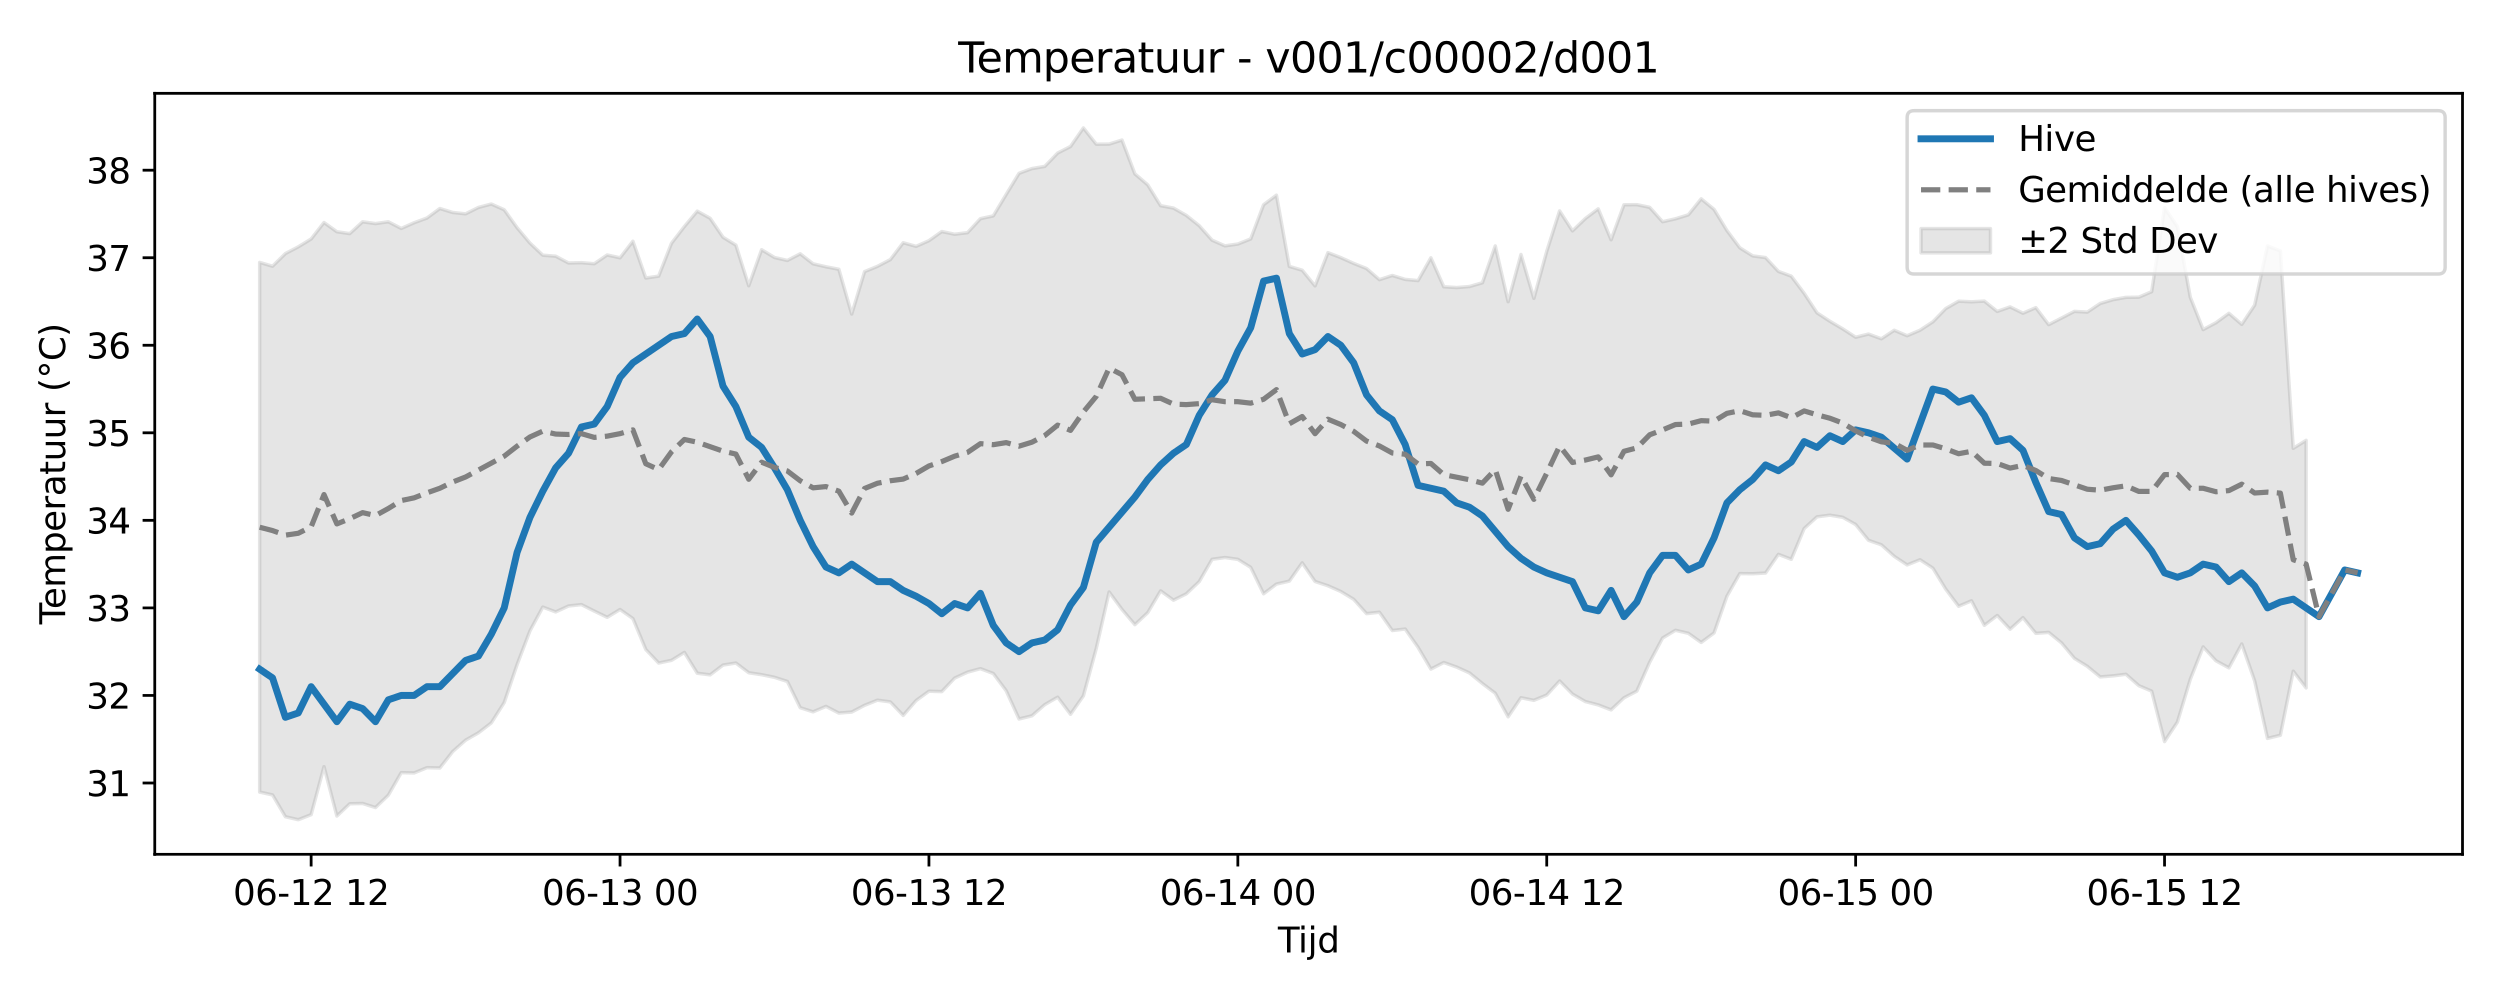 <?xml version="1.0" encoding="utf-8" standalone="no"?>
<!DOCTYPE svg PUBLIC "-//W3C//DTD SVG 1.1//EN"
  "http://www.w3.org/Graphics/SVG/1.1/DTD/svg11.dtd">
<svg xmlns:xlink="http://www.w3.org/1999/xlink" width="720pt" height="288pt" viewBox="0 0 720 288" xmlns="http://www.w3.org/2000/svg" version="1.1">
 <defs>
  <style type="text/css">*{stroke-linejoin: round; stroke-linecap: butt}</style>
 </defs>
 <g id="figure_1">
  <g id="patch_1">
   <path d="M 0 288 
L 720 288 
L 720 0 
L 0 0 
z
" style="fill: #ffffff"/>
  </g>
  <g id="axes_1">
   <g id="patch_2">
    <path d="M 44.57 246.04 
L 709.2 246.04 
L 709.2 26.88 
L 44.57 26.88 
z
" style="fill: #ffffff"/>
   </g>
   <g id="FillBetweenPolyCollection_1">
    <defs>
     <path id="me7569d3108" d="M 74.78 -212.431 
L 74.78 -59.882 
L 78.487 -59.064 
L 82.194 -52.779 
L 85.901 -51.922 
L 89.608 -53.375 
L 93.314 -67.205 
L 97.021 -52.975 
L 100.728 -56.513 
L 104.435 -56.594 
L 108.142 -55.423 
L 111.848 -58.99 
L 115.555 -65.476 
L 119.262 -65.388 
L 122.969 -66.911 
L 126.676 -66.816 
L 130.383 -71.556 
L 134.089 -74.831 
L 137.796 -76.948 
L 141.503 -79.81 
L 145.21 -85.655 
L 148.917 -96.582 
L 152.623 -106.295 
L 156.33 -113.156 
L 160.037 -111.761 
L 163.744 -113.476 
L 167.451 -113.87 
L 171.157 -112.01 
L 174.864 -110.209 
L 178.571 -112.465 
L 182.278 -109.848 
L 185.985 -100.951 
L 189.691 -97.046 
L 193.398 -97.822 
L 197.105 -100.105 
L 200.812 -94.104 
L 204.519 -93.639 
L 208.225 -96.459 
L 211.932 -97.049 
L 215.639 -94.247 
L 219.346 -93.684 
L 223.053 -92.928 
L 226.759 -91.739 
L 230.466 -84.181 
L 234.173 -82.984 
L 237.88 -84.557 
L 241.587 -82.628 
L 245.293 -82.927 
L 249 -84.872 
L 252.707 -86.349 
L 256.414 -85.852 
L 260.121 -81.952 
L 263.827 -86.233 
L 267.534 -88.925 
L 271.241 -88.812 
L 274.948 -92.711 
L 278.655 -94.417 
L 282.361 -95.431 
L 286.068 -94.026 
L 289.775 -89.066 
L 293.482 -80.93 
L 297.189 -81.843 
L 300.896 -85.061 
L 304.602 -87.216 
L 308.309 -82.284 
L 312.016 -87.586 
L 315.723 -101.238 
L 319.43 -117.505 
L 323.136 -112.474 
L 326.843 -108.094 
L 330.55 -111.548 
L 334.257 -117.829 
L 337.964 -115.149 
L 341.67 -116.982 
L 345.377 -120.508 
L 349.084 -126.922 
L 352.791 -127.431 
L 356.498 -126.906 
L 360.204 -124.599 
L 363.911 -116.988 
L 367.618 -119.784 
L 371.325 -120.634 
L 375.032 -125.9 
L 378.738 -120.529 
L 382.445 -119.298 
L 386.152 -117.651 
L 389.859 -115.397 
L 393.566 -111.274 
L 397.272 -111.679 
L 400.979 -106.406 
L 404.686 -106.834 
L 408.393 -101.579 
L 412.1 -95.297 
L 415.806 -97.198 
L 419.513 -95.879 
L 423.22 -94.183 
L 426.927 -91.146 
L 430.634 -88.345 
L 434.34 -81.558 
L 438.047 -87.055 
L 441.754 -86.301 
L 445.461 -87.835 
L 449.168 -91.876 
L 452.874 -88.102 
L 456.581 -85.948 
L 460.288 -84.981 
L 463.995 -83.55 
L 467.702 -87.03 
L 471.409 -88.95 
L 475.115 -97.289 
L 478.822 -104.238 
L 482.529 -106.474 
L 486.236 -105.615 
L 489.943 -102.969 
L 493.649 -105.719 
L 497.356 -116.285 
L 501.063 -122.804 
L 504.77 -122.755 
L 508.477 -122.967 
L 512.183 -128.344 
L 515.89 -126.915 
L 519.597 -135.773 
L 523.304 -139.161 
L 527.011 -139.628 
L 530.717 -139.014 
L 534.424 -136.94 
L 538.131 -132.386 
L 541.838 -131.087 
L 545.545 -127.763 
L 549.251 -125.302 
L 552.958 -126.802 
L 556.665 -124.377 
L 560.372 -118.322 
L 564.079 -113.392 
L 567.785 -114.969 
L 571.492 -107.906 
L 575.199 -110.738 
L 578.906 -106.778 
L 582.613 -110.13 
L 586.319 -105.594 
L 590.026 -105.868 
L 593.733 -102.83 
L 597.44 -98.396 
L 601.147 -96.092 
L 604.853 -93.051 
L 608.56 -93.346 
L 612.267 -93.81 
L 615.974 -90.533 
L 619.681 -88.95 
L 623.387 -74.423 
L 627.094 -80.033 
L 630.801 -92.361 
L 634.508 -101.685 
L 638.215 -97.683 
L 641.922 -95.655 
L 645.628 -102.539 
L 649.335 -91.929 
L 653.042 -75.343 
L 656.749 -76.248 
L 660.456 -94.703 
L 664.162 -89.877 
L 664.162 -161.187 
L 664.162 -161.187 
L 660.456 -158.882 
L 656.749 -215.715 
L 653.042 -217.18 
L 649.335 -200.104 
L 645.628 -194.579 
L 641.922 -197.765 
L 638.215 -195.064 
L 634.508 -193.079 
L 630.801 -202.403 
L 627.094 -222.714 
L 623.387 -228.185 
L 619.681 -203.993 
L 615.974 -202.41 
L 612.267 -202.355 
L 608.56 -201.699 
L 604.853 -200.593 
L 601.147 -198.112 
L 597.44 -198.329 
L 593.733 -196.416 
L 590.026 -194.499 
L 586.319 -199.395 
L 582.613 -197.8 
L 578.906 -199.611 
L 575.199 -198.313 
L 571.492 -201.285 
L 567.785 -201.085 
L 564.079 -201.261 
L 560.372 -199.132 
L 556.665 -195.318 
L 552.958 -192.894 
L 549.251 -191.312 
L 545.545 -192.885 
L 541.838 -190.43 
L 538.131 -191.791 
L 534.424 -190.879 
L 530.717 -193.287 
L 527.011 -195.474 
L 523.304 -197.903 
L 519.597 -203.531 
L 515.89 -208.468 
L 512.183 -209.841 
L 508.477 -213.816 
L 504.77 -214.308 
L 501.063 -216.641 
L 497.356 -221.619 
L 493.649 -227.702 
L 489.943 -230.733 
L 486.236 -226.126 
L 482.529 -224.987 
L 478.822 -224.142 
L 475.115 -228.289 
L 471.409 -229.065 
L 467.702 -229.024 
L 463.995 -218.946 
L 460.288 -227.852 
L 456.581 -225.064 
L 452.874 -221.508 
L 449.168 -227.259 
L 445.461 -215.613 
L 441.754 -202.077 
L 438.047 -214.713 
L 434.34 -201.104 
L 430.634 -217.176 
L 426.927 -206.559 
L 423.22 -205.483 
L 419.513 -205.188 
L 415.806 -205.41 
L 412.1 -213.753 
L 408.393 -207.191 
L 404.686 -207.539 
L 400.979 -208.668 
L 397.272 -207.456 
L 393.566 -210.663 
L 389.859 -212.143 
L 386.152 -213.81 
L 382.445 -215.244 
L 378.738 -205.666 
L 375.032 -210.183 
L 371.325 -211.275 
L 367.618 -231.79 
L 363.911 -229.039 
L 360.204 -219.188 
L 356.498 -217.721 
L 352.791 -217.196 
L 349.084 -218.826 
L 345.377 -222.999 
L 341.67 -225.964 
L 337.964 -228.077 
L 334.257 -228.759 
L 330.55 -234.76 
L 326.843 -237.934 
L 323.136 -247.672 
L 319.43 -246.507 
L 315.723 -246.471 
L 312.016 -251.158 
L 308.309 -245.815 
L 304.602 -243.925 
L 300.896 -240.077 
L 297.189 -239.453 
L 293.482 -238.085 
L 289.775 -231.99 
L 286.068 -225.83 
L 282.361 -225.025 
L 278.655 -220.997 
L 274.948 -220.542 
L 271.241 -221.319 
L 267.534 -218.685 
L 263.827 -217.055 
L 260.121 -218.094 
L 256.414 -213.234 
L 252.707 -211.296 
L 249 -209.772 
L 245.293 -197.55 
L 241.587 -210.455 
L 237.88 -211.168 
L 234.173 -212.02 
L 230.466 -214.905 
L 226.759 -212.99 
L 223.053 -213.842 
L 219.346 -216.087 
L 215.639 -205.699 
L 211.932 -217.405 
L 208.225 -219.675 
L 204.519 -225.137 
L 200.812 -227.193 
L 197.105 -222.752 
L 193.398 -217.952 
L 189.691 -208.475 
L 185.985 -207.931 
L 182.278 -218.532 
L 178.571 -213.753 
L 174.864 -214.569 
L 171.157 -212.048 
L 167.451 -212.349 
L 163.744 -212.263 
L 160.037 -214.217 
L 156.33 -214.503 
L 152.623 -218.002 
L 148.917 -222.433 
L 145.21 -227.598 
L 141.503 -229.241 
L 137.796 -228.261 
L 134.089 -226.417 
L 130.383 -226.81 
L 126.676 -227.948 
L 122.969 -225.212 
L 119.262 -223.854 
L 115.555 -222.205 
L 111.848 -224.129 
L 108.142 -223.614 
L 104.435 -224.124 
L 100.728 -220.723 
L 97.021 -221.259 
L 93.314 -223.918 
L 89.608 -219.179 
L 85.901 -216.91 
L 82.194 -214.973 
L 78.487 -211.329 
L 74.78 -212.431 
z
" style="stroke: #808080; stroke-opacity: 0.2"/>
    </defs>
    <g clip-path="url(#p2dc39fce1e)">
     <use xlink:href="#me7569d3108" x="0" y="288" style="fill: #808080; fill-opacity: 0.2; stroke: #808080; stroke-opacity: 0.2"/>
    </g>
   </g>
   <g id="matplotlib.axis_1">
    <g id="xtick_1">
     <g id="line2d_1">
      <defs>
       <path id="m5cd32e6ebc" d="M 0 0 
L 0 3.5 
" style="stroke: #000000; stroke-width: 0.8"/>
      </defs>
      <g>
       <use xlink:href="#m5cd32e6ebc" x="89.608" y="246.04" style="stroke: #000000; stroke-width: 0.8"/>
      </g>
     </g>
     <g id="text_1">
      <!-- 06-12 12 -->
      <g transform="translate(67.127 260.638) scale(0.1 -0.1)">
       <defs>
        <path id="DejaVuSans-30" d="M 2034 4250 
Q 1547 4250 1301 3770 
Q 1056 3291 1056 2328 
Q 1056 1369 1301 889 
Q 1547 409 2034 409 
Q 2525 409 2770 889 
Q 3016 1369 3016 2328 
Q 3016 3291 2770 3770 
Q 2525 4250 2034 4250 
z
M 2034 4750 
Q 2819 4750 3233 4129 
Q 3647 3509 3647 2328 
Q 3647 1150 3233 529 
Q 2819 -91 2034 -91 
Q 1250 -91 836 529 
Q 422 1150 422 2328 
Q 422 3509 836 4129 
Q 1250 4750 2034 4750 
z
" transform="scale(0.016)"/>
        <path id="DejaVuSans-36" d="M 2113 2584 
Q 1688 2584 1439 2293 
Q 1191 2003 1191 1497 
Q 1191 994 1439 701 
Q 1688 409 2113 409 
Q 2538 409 2786 701 
Q 3034 994 3034 1497 
Q 3034 2003 2786 2293 
Q 2538 2584 2113 2584 
z
M 3366 4563 
L 3366 3988 
Q 3128 4100 2886 4159 
Q 2644 4219 2406 4219 
Q 1781 4219 1451 3797 
Q 1122 3375 1075 2522 
Q 1259 2794 1537 2939 
Q 1816 3084 2150 3084 
Q 2853 3084 3261 2657 
Q 3669 2231 3669 1497 
Q 3669 778 3244 343 
Q 2819 -91 2113 -91 
Q 1303 -91 875 529 
Q 447 1150 447 2328 
Q 447 3434 972 4092 
Q 1497 4750 2381 4750 
Q 2619 4750 2861 4703 
Q 3103 4656 3366 4563 
z
" transform="scale(0.016)"/>
        <path id="DejaVuSans-2d" d="M 313 2009 
L 1997 2009 
L 1997 1497 
L 313 1497 
L 313 2009 
z
" transform="scale(0.016)"/>
        <path id="DejaVuSans-31" d="M 794 531 
L 1825 531 
L 1825 4091 
L 703 3866 
L 703 4441 
L 1819 4666 
L 2450 4666 
L 2450 531 
L 3481 531 
L 3481 0 
L 794 0 
L 794 531 
z
" transform="scale(0.016)"/>
        <path id="DejaVuSans-32" d="M 1228 531 
L 3431 531 
L 3431 0 
L 469 0 
L 469 531 
Q 828 903 1448 1529 
Q 2069 2156 2228 2338 
Q 2531 2678 2651 2914 
Q 2772 3150 2772 3378 
Q 2772 3750 2511 3984 
Q 2250 4219 1831 4219 
Q 1534 4219 1204 4116 
Q 875 4013 500 3803 
L 500 4441 
Q 881 4594 1212 4672 
Q 1544 4750 1819 4750 
Q 2544 4750 2975 4387 
Q 3406 4025 3406 3419 
Q 3406 3131 3298 2873 
Q 3191 2616 2906 2266 
Q 2828 2175 2409 1742 
Q 1991 1309 1228 531 
z
" transform="scale(0.016)"/>
        <path id="DejaVuSans-20" transform="scale(0.016)"/>
       </defs>
       <use xlink:href="#DejaVuSans-30"/>
       <use xlink:href="#DejaVuSans-36" transform="translate(63.623 0)"/>
       <use xlink:href="#DejaVuSans-2d" transform="translate(127.246 0)"/>
       <use xlink:href="#DejaVuSans-31" transform="translate(163.33 0)"/>
       <use xlink:href="#DejaVuSans-32" transform="translate(226.953 0)"/>
       <use xlink:href="#DejaVuSans-20" transform="translate(290.576 0)"/>
       <use xlink:href="#DejaVuSans-31" transform="translate(322.363 0)"/>
       <use xlink:href="#DejaVuSans-32" transform="translate(385.986 0)"/>
      </g>
     </g>
    </g>
    <g id="xtick_2">
     <g id="line2d_2">
      <g>
       <use xlink:href="#m5cd32e6ebc" x="178.571" y="246.04" style="stroke: #000000; stroke-width: 0.8"/>
      </g>
     </g>
     <g id="text_2">
      <!-- 06-13 00 -->
      <g transform="translate(156.091 260.638) scale(0.1 -0.1)">
       <defs>
        <path id="DejaVuSans-33" d="M 2597 2516 
Q 3050 2419 3304 2112 
Q 3559 1806 3559 1356 
Q 3559 666 3084 287 
Q 2609 -91 1734 -91 
Q 1441 -91 1130 -33 
Q 819 25 488 141 
L 488 750 
Q 750 597 1062 519 
Q 1375 441 1716 441 
Q 2309 441 2620 675 
Q 2931 909 2931 1356 
Q 2931 1769 2642 2001 
Q 2353 2234 1838 2234 
L 1294 2234 
L 1294 2753 
L 1863 2753 
Q 2328 2753 2575 2939 
Q 2822 3125 2822 3475 
Q 2822 3834 2567 4026 
Q 2313 4219 1838 4219 
Q 1578 4219 1281 4162 
Q 984 4106 628 3988 
L 628 4550 
Q 988 4650 1302 4700 
Q 1616 4750 1894 4750 
Q 2613 4750 3031 4423 
Q 3450 4097 3450 3541 
Q 3450 3153 3228 2886 
Q 3006 2619 2597 2516 
z
" transform="scale(0.016)"/>
       </defs>
       <use xlink:href="#DejaVuSans-30"/>
       <use xlink:href="#DejaVuSans-36" transform="translate(63.623 0)"/>
       <use xlink:href="#DejaVuSans-2d" transform="translate(127.246 0)"/>
       <use xlink:href="#DejaVuSans-31" transform="translate(163.33 0)"/>
       <use xlink:href="#DejaVuSans-33" transform="translate(226.953 0)"/>
       <use xlink:href="#DejaVuSans-20" transform="translate(290.576 0)"/>
       <use xlink:href="#DejaVuSans-30" transform="translate(322.363 0)"/>
       <use xlink:href="#DejaVuSans-30" transform="translate(385.986 0)"/>
      </g>
     </g>
    </g>
    <g id="xtick_3">
     <g id="line2d_3">
      <g>
       <use xlink:href="#m5cd32e6ebc" x="267.534" y="246.04" style="stroke: #000000; stroke-width: 0.8"/>
      </g>
     </g>
     <g id="text_3">
      <!-- 06-13 12 -->
      <g transform="translate(245.054 260.638) scale(0.1 -0.1)">
       <use xlink:href="#DejaVuSans-30"/>
       <use xlink:href="#DejaVuSans-36" transform="translate(63.623 0)"/>
       <use xlink:href="#DejaVuSans-2d" transform="translate(127.246 0)"/>
       <use xlink:href="#DejaVuSans-31" transform="translate(163.33 0)"/>
       <use xlink:href="#DejaVuSans-33" transform="translate(226.953 0)"/>
       <use xlink:href="#DejaVuSans-20" transform="translate(290.576 0)"/>
       <use xlink:href="#DejaVuSans-31" transform="translate(322.363 0)"/>
       <use xlink:href="#DejaVuSans-32" transform="translate(385.986 0)"/>
      </g>
     </g>
    </g>
    <g id="xtick_4">
     <g id="line2d_4">
      <g>
       <use xlink:href="#m5cd32e6ebc" x="356.498" y="246.04" style="stroke: #000000; stroke-width: 0.8"/>
      </g>
     </g>
     <g id="text_4">
      <!-- 06-14 00 -->
      <g transform="translate(334.017 260.638) scale(0.1 -0.1)">
       <defs>
        <path id="DejaVuSans-34" d="M 2419 4116 
L 825 1625 
L 2419 1625 
L 2419 4116 
z
M 2253 4666 
L 3047 4666 
L 3047 1625 
L 3713 1625 
L 3713 1100 
L 3047 1100 
L 3047 0 
L 2419 0 
L 2419 1100 
L 313 1100 
L 313 1709 
L 2253 4666 
z
" transform="scale(0.016)"/>
       </defs>
       <use xlink:href="#DejaVuSans-30"/>
       <use xlink:href="#DejaVuSans-36" transform="translate(63.623 0)"/>
       <use xlink:href="#DejaVuSans-2d" transform="translate(127.246 0)"/>
       <use xlink:href="#DejaVuSans-31" transform="translate(163.33 0)"/>
       <use xlink:href="#DejaVuSans-34" transform="translate(226.953 0)"/>
       <use xlink:href="#DejaVuSans-20" transform="translate(290.576 0)"/>
       <use xlink:href="#DejaVuSans-30" transform="translate(322.363 0)"/>
       <use xlink:href="#DejaVuSans-30" transform="translate(385.986 0)"/>
      </g>
     </g>
    </g>
    <g id="xtick_5">
     <g id="line2d_5">
      <g>
       <use xlink:href="#m5cd32e6ebc" x="445.461" y="246.04" style="stroke: #000000; stroke-width: 0.8"/>
      </g>
     </g>
     <g id="text_5">
      <!-- 06-14 12 -->
      <g transform="translate(422.98 260.638) scale(0.1 -0.1)">
       <use xlink:href="#DejaVuSans-30"/>
       <use xlink:href="#DejaVuSans-36" transform="translate(63.623 0)"/>
       <use xlink:href="#DejaVuSans-2d" transform="translate(127.246 0)"/>
       <use xlink:href="#DejaVuSans-31" transform="translate(163.33 0)"/>
       <use xlink:href="#DejaVuSans-34" transform="translate(226.953 0)"/>
       <use xlink:href="#DejaVuSans-20" transform="translate(290.576 0)"/>
       <use xlink:href="#DejaVuSans-31" transform="translate(322.363 0)"/>
       <use xlink:href="#DejaVuSans-32" transform="translate(385.986 0)"/>
      </g>
     </g>
    </g>
    <g id="xtick_6">
     <g id="line2d_6">
      <g>
       <use xlink:href="#m5cd32e6ebc" x="534.424" y="246.04" style="stroke: #000000; stroke-width: 0.8"/>
      </g>
     </g>
     <g id="text_6">
      <!-- 06-15 00 -->
      <g transform="translate(511.944 260.638) scale(0.1 -0.1)">
       <defs>
        <path id="DejaVuSans-35" d="M 691 4666 
L 3169 4666 
L 3169 4134 
L 1269 4134 
L 1269 2991 
Q 1406 3038 1543 3061 
Q 1681 3084 1819 3084 
Q 2600 3084 3056 2656 
Q 3513 2228 3513 1497 
Q 3513 744 3044 326 
Q 2575 -91 1722 -91 
Q 1428 -91 1123 -41 
Q 819 9 494 109 
L 494 744 
Q 775 591 1075 516 
Q 1375 441 1709 441 
Q 2250 441 2565 725 
Q 2881 1009 2881 1497 
Q 2881 1984 2565 2268 
Q 2250 2553 1709 2553 
Q 1456 2553 1204 2497 
Q 953 2441 691 2322 
L 691 4666 
z
" transform="scale(0.016)"/>
       </defs>
       <use xlink:href="#DejaVuSans-30"/>
       <use xlink:href="#DejaVuSans-36" transform="translate(63.623 0)"/>
       <use xlink:href="#DejaVuSans-2d" transform="translate(127.246 0)"/>
       <use xlink:href="#DejaVuSans-31" transform="translate(163.33 0)"/>
       <use xlink:href="#DejaVuSans-35" transform="translate(226.953 0)"/>
       <use xlink:href="#DejaVuSans-20" transform="translate(290.576 0)"/>
       <use xlink:href="#DejaVuSans-30" transform="translate(322.363 0)"/>
       <use xlink:href="#DejaVuSans-30" transform="translate(385.986 0)"/>
      </g>
     </g>
    </g>
    <g id="xtick_7">
     <g id="line2d_7">
      <g>
       <use xlink:href="#m5cd32e6ebc" x="623.387" y="246.04" style="stroke: #000000; stroke-width: 0.8"/>
      </g>
     </g>
     <g id="text_7">
      <!-- 06-15 12 -->
      <g transform="translate(600.907 260.638) scale(0.1 -0.1)">
       <use xlink:href="#DejaVuSans-30"/>
       <use xlink:href="#DejaVuSans-36" transform="translate(63.623 0)"/>
       <use xlink:href="#DejaVuSans-2d" transform="translate(127.246 0)"/>
       <use xlink:href="#DejaVuSans-31" transform="translate(163.33 0)"/>
       <use xlink:href="#DejaVuSans-35" transform="translate(226.953 0)"/>
       <use xlink:href="#DejaVuSans-20" transform="translate(290.576 0)"/>
       <use xlink:href="#DejaVuSans-31" transform="translate(322.363 0)"/>
       <use xlink:href="#DejaVuSans-32" transform="translate(385.986 0)"/>
      </g>
     </g>
    </g>
    <g id="text_8">
     <!-- Tijd -->
     <g transform="translate(368.035 274.317) scale(0.1 -0.1)">
      <defs>
       <path id="DejaVuSans-54" d="M -19 4666 
L 3928 4666 
L 3928 4134 
L 2272 4134 
L 2272 0 
L 1638 0 
L 1638 4134 
L -19 4134 
L -19 4666 
z
" transform="scale(0.016)"/>
       <path id="DejaVuSans-69" d="M 603 3500 
L 1178 3500 
L 1178 0 
L 603 0 
L 603 3500 
z
M 603 4863 
L 1178 4863 
L 1178 4134 
L 603 4134 
L 603 4863 
z
" transform="scale(0.016)"/>
       <path id="DejaVuSans-6a" d="M 603 3500 
L 1178 3500 
L 1178 -63 
Q 1178 -731 923 -1031 
Q 669 -1331 103 -1331 
L -116 -1331 
L -116 -844 
L 38 -844 
Q 366 -844 484 -692 
Q 603 -541 603 -63 
L 603 3500 
z
M 603 4863 
L 1178 4863 
L 1178 4134 
L 603 4134 
L 603 4863 
z
" transform="scale(0.016)"/>
       <path id="DejaVuSans-64" d="M 2906 2969 
L 2906 4863 
L 3481 4863 
L 3481 0 
L 2906 0 
L 2906 525 
Q 2725 213 2448 61 
Q 2172 -91 1784 -91 
Q 1150 -91 751 415 
Q 353 922 353 1747 
Q 353 2572 751 3078 
Q 1150 3584 1784 3584 
Q 2172 3584 2448 3432 
Q 2725 3281 2906 2969 
z
M 947 1747 
Q 947 1113 1208 752 
Q 1469 391 1925 391 
Q 2381 391 2643 752 
Q 2906 1113 2906 1747 
Q 2906 2381 2643 2742 
Q 2381 3103 1925 3103 
Q 1469 3103 1208 2742 
Q 947 2381 947 1747 
z
" transform="scale(0.016)"/>
      </defs>
      <use xlink:href="#DejaVuSans-54"/>
      <use xlink:href="#DejaVuSans-69" transform="translate(57.959 0)"/>
      <use xlink:href="#DejaVuSans-6a" transform="translate(85.742 0)"/>
      <use xlink:href="#DejaVuSans-64" transform="translate(113.525 0)"/>
     </g>
    </g>
   </g>
   <g id="matplotlib.axis_2">
    <g id="ytick_1">
     <g id="line2d_8">
      <defs>
       <path id="m6aae2b9a12" d="M 0 0 
L -3.5 0 
" style="stroke: #000000; stroke-width: 0.8"/>
      </defs>
      <g>
       <use xlink:href="#m6aae2b9a12" x="44.57" y="225.497" style="stroke: #000000; stroke-width: 0.8"/>
      </g>
     </g>
     <g id="text_9">
      <!-- 31 -->
      <g transform="translate(24.845 229.296) scale(0.1 -0.1)">
       <use xlink:href="#DejaVuSans-33"/>
       <use xlink:href="#DejaVuSans-31" transform="translate(63.623 0)"/>
      </g>
     </g>
    </g>
    <g id="ytick_2">
     <g id="line2d_9">
      <g>
       <use xlink:href="#m6aae2b9a12" x="44.57" y="200.285" style="stroke: #000000; stroke-width: 0.8"/>
      </g>
     </g>
     <g id="text_10">
      <!-- 32 -->
      <g transform="translate(24.845 204.085) scale(0.1 -0.1)">
       <use xlink:href="#DejaVuSans-33"/>
       <use xlink:href="#DejaVuSans-32" transform="translate(63.623 0)"/>
      </g>
     </g>
    </g>
    <g id="ytick_3">
     <g id="line2d_10">
      <g>
       <use xlink:href="#m6aae2b9a12" x="44.57" y="175.074" style="stroke: #000000; stroke-width: 0.8"/>
      </g>
     </g>
     <g id="text_11">
      <!-- 33 -->
      <g transform="translate(24.845 178.873) scale(0.1 -0.1)">
       <use xlink:href="#DejaVuSans-33"/>
       <use xlink:href="#DejaVuSans-33" transform="translate(63.623 0)"/>
      </g>
     </g>
    </g>
    <g id="ytick_4">
     <g id="line2d_11">
      <g>
       <use xlink:href="#m6aae2b9a12" x="44.57" y="149.862" style="stroke: #000000; stroke-width: 0.8"/>
      </g>
     </g>
     <g id="text_12">
      <!-- 34 -->
      <g transform="translate(24.845 153.661) scale(0.1 -0.1)">
       <use xlink:href="#DejaVuSans-33"/>
       <use xlink:href="#DejaVuSans-34" transform="translate(63.623 0)"/>
      </g>
     </g>
    </g>
    <g id="ytick_5">
     <g id="line2d_12">
      <g>
       <use xlink:href="#m6aae2b9a12" x="44.57" y="124.651" style="stroke: #000000; stroke-width: 0.8"/>
      </g>
     </g>
     <g id="text_13">
      <!-- 35 -->
      <g transform="translate(24.845 128.45) scale(0.1 -0.1)">
       <use xlink:href="#DejaVuSans-33"/>
       <use xlink:href="#DejaVuSans-35" transform="translate(63.623 0)"/>
      </g>
     </g>
    </g>
    <g id="ytick_6">
     <g id="line2d_13">
      <g>
       <use xlink:href="#m6aae2b9a12" x="44.57" y="99.439" style="stroke: #000000; stroke-width: 0.8"/>
      </g>
     </g>
     <g id="text_14">
      <!-- 36 -->
      <g transform="translate(24.845 103.238) scale(0.1 -0.1)">
       <use xlink:href="#DejaVuSans-33"/>
       <use xlink:href="#DejaVuSans-36" transform="translate(63.623 0)"/>
      </g>
     </g>
    </g>
    <g id="ytick_7">
     <g id="line2d_14">
      <g>
       <use xlink:href="#m6aae2b9a12" x="44.57" y="74.227" style="stroke: #000000; stroke-width: 0.8"/>
      </g>
     </g>
     <g id="text_15">
      <!-- 37 -->
      <g transform="translate(24.845 78.027) scale(0.1 -0.1)">
       <defs>
        <path id="DejaVuSans-37" d="M 525 4666 
L 3525 4666 
L 3525 4397 
L 1831 0 
L 1172 0 
L 2766 4134 
L 525 4134 
L 525 4666 
z
" transform="scale(0.016)"/>
       </defs>
       <use xlink:href="#DejaVuSans-33"/>
       <use xlink:href="#DejaVuSans-37" transform="translate(63.623 0)"/>
      </g>
     </g>
    </g>
    <g id="ytick_8">
     <g id="line2d_15">
      <g>
       <use xlink:href="#m6aae2b9a12" x="44.57" y="49.016" style="stroke: #000000; stroke-width: 0.8"/>
      </g>
     </g>
     <g id="text_16">
      <!-- 38 -->
      <g transform="translate(24.845 52.815) scale(0.1 -0.1)">
       <defs>
        <path id="DejaVuSans-38" d="M 2034 2216 
Q 1584 2216 1326 1975 
Q 1069 1734 1069 1313 
Q 1069 891 1326 650 
Q 1584 409 2034 409 
Q 2484 409 2743 651 
Q 3003 894 3003 1313 
Q 3003 1734 2745 1975 
Q 2488 2216 2034 2216 
z
M 1403 2484 
Q 997 2584 770 2862 
Q 544 3141 544 3541 
Q 544 4100 942 4425 
Q 1341 4750 2034 4750 
Q 2731 4750 3128 4425 
Q 3525 4100 3525 3541 
Q 3525 3141 3298 2862 
Q 3072 2584 2669 2484 
Q 3125 2378 3379 2068 
Q 3634 1759 3634 1313 
Q 3634 634 3220 271 
Q 2806 -91 2034 -91 
Q 1263 -91 848 271 
Q 434 634 434 1313 
Q 434 1759 690 2068 
Q 947 2378 1403 2484 
z
M 1172 3481 
Q 1172 3119 1398 2916 
Q 1625 2713 2034 2713 
Q 2441 2713 2670 2916 
Q 2900 3119 2900 3481 
Q 2900 3844 2670 4047 
Q 2441 4250 2034 4250 
Q 1625 4250 1398 4047 
Q 1172 3844 1172 3481 
z
" transform="scale(0.016)"/>
       </defs>
       <use xlink:href="#DejaVuSans-33"/>
       <use xlink:href="#DejaVuSans-38" transform="translate(63.623 0)"/>
      </g>
     </g>
    </g>
    <g id="text_17">
     <!-- Temperatuur (°C) -->
     <g transform="translate(18.765 179.816) rotate(-90) scale(0.1 -0.1)">
      <defs>
       <path id="DejaVuSans-65" d="M 3597 1894 
L 3597 1613 
L 953 1613 
Q 991 1019 1311 708 
Q 1631 397 2203 397 
Q 2534 397 2845 478 
Q 3156 559 3463 722 
L 3463 178 
Q 3153 47 2828 -22 
Q 2503 -91 2169 -91 
Q 1331 -91 842 396 
Q 353 884 353 1716 
Q 353 2575 817 3079 
Q 1281 3584 2069 3584 
Q 2775 3584 3186 3129 
Q 3597 2675 3597 1894 
z
M 3022 2063 
Q 3016 2534 2758 2815 
Q 2500 3097 2075 3097 
Q 1594 3097 1305 2825 
Q 1016 2553 972 2059 
L 3022 2063 
z
" transform="scale(0.016)"/>
       <path id="DejaVuSans-6d" d="M 3328 2828 
Q 3544 3216 3844 3400 
Q 4144 3584 4550 3584 
Q 5097 3584 5394 3201 
Q 5691 2819 5691 2113 
L 5691 0 
L 5113 0 
L 5113 2094 
Q 5113 2597 4934 2840 
Q 4756 3084 4391 3084 
Q 3944 3084 3684 2787 
Q 3425 2491 3425 1978 
L 3425 0 
L 2847 0 
L 2847 2094 
Q 2847 2600 2669 2842 
Q 2491 3084 2119 3084 
Q 1678 3084 1418 2786 
Q 1159 2488 1159 1978 
L 1159 0 
L 581 0 
L 581 3500 
L 1159 3500 
L 1159 2956 
Q 1356 3278 1631 3431 
Q 1906 3584 2284 3584 
Q 2666 3584 2933 3390 
Q 3200 3197 3328 2828 
z
" transform="scale(0.016)"/>
       <path id="DejaVuSans-70" d="M 1159 525 
L 1159 -1331 
L 581 -1331 
L 581 3500 
L 1159 3500 
L 1159 2969 
Q 1341 3281 1617 3432 
Q 1894 3584 2278 3584 
Q 2916 3584 3314 3078 
Q 3713 2572 3713 1747 
Q 3713 922 3314 415 
Q 2916 -91 2278 -91 
Q 1894 -91 1617 61 
Q 1341 213 1159 525 
z
M 3116 1747 
Q 3116 2381 2855 2742 
Q 2594 3103 2138 3103 
Q 1681 3103 1420 2742 
Q 1159 2381 1159 1747 
Q 1159 1113 1420 752 
Q 1681 391 2138 391 
Q 2594 391 2855 752 
Q 3116 1113 3116 1747 
z
" transform="scale(0.016)"/>
       <path id="DejaVuSans-72" d="M 2631 2963 
Q 2534 3019 2420 3045 
Q 2306 3072 2169 3072 
Q 1681 3072 1420 2755 
Q 1159 2438 1159 1844 
L 1159 0 
L 581 0 
L 581 3500 
L 1159 3500 
L 1159 2956 
Q 1341 3275 1631 3429 
Q 1922 3584 2338 3584 
Q 2397 3584 2469 3576 
Q 2541 3569 2628 3553 
L 2631 2963 
z
" transform="scale(0.016)"/>
       <path id="DejaVuSans-61" d="M 2194 1759 
Q 1497 1759 1228 1600 
Q 959 1441 959 1056 
Q 959 750 1161 570 
Q 1363 391 1709 391 
Q 2188 391 2477 730 
Q 2766 1069 2766 1631 
L 2766 1759 
L 2194 1759 
z
M 3341 1997 
L 3341 0 
L 2766 0 
L 2766 531 
Q 2569 213 2275 61 
Q 1981 -91 1556 -91 
Q 1019 -91 701 211 
Q 384 513 384 1019 
Q 384 1609 779 1909 
Q 1175 2209 1959 2209 
L 2766 2209 
L 2766 2266 
Q 2766 2663 2505 2880 
Q 2244 3097 1772 3097 
Q 1472 3097 1187 3025 
Q 903 2953 641 2809 
L 641 3341 
Q 956 3463 1253 3523 
Q 1550 3584 1831 3584 
Q 2591 3584 2966 3190 
Q 3341 2797 3341 1997 
z
" transform="scale(0.016)"/>
       <path id="DejaVuSans-74" d="M 1172 4494 
L 1172 3500 
L 2356 3500 
L 2356 3053 
L 1172 3053 
L 1172 1153 
Q 1172 725 1289 603 
Q 1406 481 1766 481 
L 2356 481 
L 2356 0 
L 1766 0 
Q 1100 0 847 248 
Q 594 497 594 1153 
L 594 3053 
L 172 3053 
L 172 3500 
L 594 3500 
L 594 4494 
L 1172 4494 
z
" transform="scale(0.016)"/>
       <path id="DejaVuSans-75" d="M 544 1381 
L 544 3500 
L 1119 3500 
L 1119 1403 
Q 1119 906 1312 657 
Q 1506 409 1894 409 
Q 2359 409 2629 706 
Q 2900 1003 2900 1516 
L 2900 3500 
L 3475 3500 
L 3475 0 
L 2900 0 
L 2900 538 
Q 2691 219 2414 64 
Q 2138 -91 1772 -91 
Q 1169 -91 856 284 
Q 544 659 544 1381 
z
M 1991 3584 
L 1991 3584 
z
" transform="scale(0.016)"/>
       <path id="DejaVuSans-28" d="M 1984 4856 
Q 1566 4138 1362 3434 
Q 1159 2731 1159 2009 
Q 1159 1288 1364 580 
Q 1569 -128 1984 -844 
L 1484 -844 
Q 1016 -109 783 600 
Q 550 1309 550 2009 
Q 550 2706 781 3412 
Q 1013 4119 1484 4856 
L 1984 4856 
z
" transform="scale(0.016)"/>
       <path id="DejaVuSans-b0" d="M 1600 4347 
Q 1350 4347 1178 4173 
Q 1006 4000 1006 3750 
Q 1006 3503 1178 3333 
Q 1350 3163 1600 3163 
Q 1850 3163 2022 3333 
Q 2194 3503 2194 3750 
Q 2194 3997 2020 4172 
Q 1847 4347 1600 4347 
z
M 1600 4750 
Q 1800 4750 1984 4673 
Q 2169 4597 2303 4453 
Q 2447 4313 2519 4134 
Q 2591 3956 2591 3750 
Q 2591 3338 2302 3052 
Q 2013 2766 1594 2766 
Q 1172 2766 890 3047 
Q 609 3328 609 3750 
Q 609 4169 896 4459 
Q 1184 4750 1600 4750 
z
" transform="scale(0.016)"/>
       <path id="DejaVuSans-43" d="M 4122 4306 
L 4122 3641 
Q 3803 3938 3442 4084 
Q 3081 4231 2675 4231 
Q 1875 4231 1450 3742 
Q 1025 3253 1025 2328 
Q 1025 1406 1450 917 
Q 1875 428 2675 428 
Q 3081 428 3442 575 
Q 3803 722 4122 1019 
L 4122 359 
Q 3791 134 3420 21 
Q 3050 -91 2638 -91 
Q 1578 -91 968 557 
Q 359 1206 359 2328 
Q 359 3453 968 4101 
Q 1578 4750 2638 4750 
Q 3056 4750 3426 4639 
Q 3797 4528 4122 4306 
z
" transform="scale(0.016)"/>
       <path id="DejaVuSans-29" d="M 513 4856 
L 1013 4856 
Q 1481 4119 1714 3412 
Q 1947 2706 1947 2009 
Q 1947 1309 1714 600 
Q 1481 -109 1013 -844 
L 513 -844 
Q 928 -128 1133 580 
Q 1338 1288 1338 2009 
Q 1338 2731 1133 3434 
Q 928 4138 513 4856 
z
" transform="scale(0.016)"/>
      </defs>
      <use xlink:href="#DejaVuSans-54"/>
      <use xlink:href="#DejaVuSans-65" transform="translate(44.084 0)"/>
      <use xlink:href="#DejaVuSans-6d" transform="translate(105.607 0)"/>
      <use xlink:href="#DejaVuSans-70" transform="translate(203.02 0)"/>
      <use xlink:href="#DejaVuSans-65" transform="translate(266.496 0)"/>
      <use xlink:href="#DejaVuSans-72" transform="translate(328.02 0)"/>
      <use xlink:href="#DejaVuSans-61" transform="translate(369.133 0)"/>
      <use xlink:href="#DejaVuSans-74" transform="translate(430.412 0)"/>
      <use xlink:href="#DejaVuSans-75" transform="translate(469.621 0)"/>
      <use xlink:href="#DejaVuSans-75" transform="translate(533 0)"/>
      <use xlink:href="#DejaVuSans-72" transform="translate(596.379 0)"/>
      <use xlink:href="#DejaVuSans-20" transform="translate(637.492 0)"/>
      <use xlink:href="#DejaVuSans-28" transform="translate(669.279 0)"/>
      <use xlink:href="#DejaVuSans-b0" transform="translate(708.293 0)"/>
      <use xlink:href="#DejaVuSans-43" transform="translate(758.293 0)"/>
      <use xlink:href="#DejaVuSans-29" transform="translate(828.117 0)"/>
     </g>
    </g>
   </g>
   <g id="line2d_16">
    <path d="M 74.78 192.722 
L 78.487 195.243 
L 82.194 206.588 
L 85.901 205.328 
L 89.608 197.764 
L 97.021 207.849 
L 100.728 202.807 
L 104.435 204.067 
L 108.142 207.849 
L 111.848 201.546 
L 115.555 200.285 
L 119.262 200.285 
L 122.969 197.764 
L 126.676 197.764 
L 134.089 190.201 
L 137.796 188.94 
L 141.503 182.637 
L 145.21 175.074 
L 148.917 159.106 
L 152.623 149.022 
L 156.33 141.458 
L 160.037 134.735 
L 163.744 130.533 
L 167.451 122.97 
L 171.157 122.129 
L 174.864 117.087 
L 178.571 108.683 
L 182.278 104.481 
L 193.398 96.918 
L 197.105 96.077 
L 200.812 91.875 
L 204.519 96.918 
L 208.225 111.204 
L 211.932 117.087 
L 215.639 125.911 
L 219.346 128.853 
L 223.053 134.735 
L 226.759 141.038 
L 230.466 149.862 
L 234.173 157.426 
L 237.88 163.308 
L 241.587 164.989 
L 245.293 162.468 
L 252.707 167.51 
L 256.414 167.51 
L 260.121 170.032 
L 263.827 171.712 
L 267.534 173.813 
L 271.241 176.755 
L 274.948 173.813 
L 278.655 175.074 
L 282.361 170.872 
L 286.068 180.116 
L 289.775 185.158 
L 293.482 187.68 
L 297.189 185.158 
L 300.896 184.318 
L 304.602 181.377 
L 308.309 174.233 
L 312.016 169.191 
L 315.723 156.165 
L 326.843 143.139 
L 330.55 138.097 
L 334.257 133.895 
L 337.964 130.533 
L 341.67 128.012 
L 345.377 119.608 
L 349.084 113.726 
L 352.791 109.524 
L 356.498 101.12 
L 360.204 94.397 
L 363.911 80.95 
L 367.618 80.11 
L 371.325 96.077 
L 375.032 101.96 
L 378.738 100.7 
L 382.445 96.918 
L 386.152 99.439 
L 389.859 104.481 
L 393.566 113.726 
L 397.272 118.348 
L 400.979 120.869 
L 404.686 128.012 
L 408.393 139.778 
L 415.806 141.458 
L 419.513 144.82 
L 423.22 146.08 
L 426.927 148.602 
L 434.34 157.426 
L 438.047 160.787 
L 441.754 163.308 
L 445.461 164.989 
L 452.874 167.51 
L 456.581 175.074 
L 460.288 175.914 
L 463.995 170.032 
L 467.702 177.595 
L 471.409 173.393 
L 475.115 164.989 
L 478.822 159.947 
L 482.529 159.947 
L 486.236 164.149 
L 489.943 162.468 
L 493.649 154.905 
L 497.356 144.82 
L 501.063 141.038 
L 504.77 138.097 
L 508.477 133.895 
L 512.183 135.576 
L 515.89 133.054 
L 519.597 127.172 
L 523.304 128.853 
L 527.011 125.491 
L 530.717 127.172 
L 534.424 123.81 
L 538.131 124.651 
L 541.838 125.911 
L 549.251 132.214 
L 556.665 112.045 
L 560.372 112.885 
L 564.079 115.827 
L 567.785 114.566 
L 571.492 119.608 
L 575.199 127.172 
L 578.906 126.331 
L 582.613 129.693 
L 586.319 138.937 
L 590.026 147.341 
L 593.733 148.181 
L 597.44 154.905 
L 601.147 157.426 
L 604.853 156.585 
L 608.56 152.383 
L 612.267 149.862 
L 615.974 154.064 
L 619.681 158.686 
L 623.387 164.989 
L 627.094 166.25 
L 630.801 164.989 
L 634.508 162.468 
L 638.215 163.308 
L 641.922 167.51 
L 645.628 164.989 
L 649.335 168.771 
L 653.042 175.074 
L 656.749 173.393 
L 660.456 172.553 
L 667.869 177.595 
L 675.283 164.149 
L 678.99 164.989 
L 678.99 164.989 
" clip-path="url(#p2dc39fce1e)" style="fill: none; stroke: #1f77b4; stroke-width: 2; stroke-linecap: square"/>
   </g>
   <g id="line2d_17">
    <path d="M 74.78 151.843 
L 78.487 152.804 
L 82.194 154.124 
L 85.901 153.584 
L 89.608 151.723 
L 93.314 142.439 
L 97.021 150.883 
L 100.728 149.382 
L 104.435 147.641 
L 108.142 148.482 
L 111.848 146.441 
L 115.555 144.16 
L 119.262 143.379 
L 122.969 141.939 
L 126.676 140.618 
L 130.383 138.817 
L 134.089 137.376 
L 145.21 131.374 
L 148.917 128.492 
L 152.623 125.851 
L 156.33 124.17 
L 160.037 125.011 
L 163.744 125.131 
L 167.451 124.891 
L 171.157 125.971 
L 174.864 125.611 
L 178.571 124.891 
L 182.278 123.81 
L 185.985 133.559 
L 189.691 135.239 
L 193.398 130.113 
L 197.105 126.571 
L 200.812 127.352 
L 208.225 129.933 
L 211.932 130.773 
L 215.639 138.027 
L 219.346 133.115 
L 223.053 134.615 
L 226.759 135.636 
L 230.466 138.457 
L 234.173 140.498 
L 237.88 140.138 
L 241.587 141.458 
L 245.293 147.761 
L 249 140.678 
L 252.707 139.177 
L 256.414 138.457 
L 260.121 137.977 
L 263.827 136.356 
L 267.534 134.195 
L 271.241 132.934 
L 274.948 131.374 
L 278.655 130.293 
L 282.361 127.772 
L 286.068 128.072 
L 289.775 127.472 
L 293.482 128.492 
L 297.189 127.352 
L 300.896 125.431 
L 304.602 122.43 
L 308.309 123.95 
L 312.016 118.628 
L 315.723 114.146 
L 319.43 105.994 
L 323.136 107.927 
L 326.843 114.986 
L 334.257 114.706 
L 337.964 116.387 
L 341.67 116.527 
L 345.377 116.247 
L 349.084 115.126 
L 352.791 115.686 
L 356.498 115.686 
L 360.204 116.107 
L 363.911 114.986 
L 367.618 112.213 
L 371.325 122.045 
L 375.032 119.958 
L 378.738 124.903 
L 382.445 120.729 
L 386.152 122.27 
L 389.859 124.23 
L 393.566 127.032 
L 397.272 128.432 
L 400.979 130.463 
L 404.686 130.813 
L 408.393 133.615 
L 412.1 133.475 
L 415.806 136.696 
L 423.22 138.167 
L 426.927 139.147 
L 430.634 135.239 
L 434.34 146.669 
L 438.047 137.116 
L 441.754 143.811 
L 445.461 136.276 
L 449.168 128.432 
L 452.874 133.195 
L 456.581 132.494 
L 460.288 131.584 
L 463.995 136.752 
L 467.702 129.973 
L 471.409 128.993 
L 475.115 125.211 
L 478.822 123.81 
L 482.529 122.27 
L 486.236 122.129 
L 489.943 121.149 
L 493.649 121.289 
L 497.356 119.048 
L 501.063 118.278 
L 504.77 119.468 
L 508.477 119.608 
L 512.183 118.908 
L 515.89 120.309 
L 519.597 118.348 
L 523.304 119.468 
L 527.011 120.449 
L 530.717 121.849 
L 534.424 124.09 
L 538.131 125.911 
L 541.838 127.242 
L 545.545 127.676 
L 549.251 129.693 
L 552.958 128.152 
L 556.665 128.152 
L 560.372 129.273 
L 564.079 130.673 
L 567.785 129.973 
L 571.492 133.405 
L 575.199 133.475 
L 578.906 134.805 
L 582.613 134.035 
L 586.319 135.506 
L 590.026 137.817 
L 593.733 138.377 
L 601.147 140.898 
L 604.853 141.178 
L 608.56 140.478 
L 612.267 139.918 
L 615.974 141.528 
L 619.681 141.528 
L 623.387 136.696 
L 627.094 136.626 
L 630.801 140.618 
L 634.508 140.618 
L 638.215 141.626 
L 641.922 141.29 
L 645.628 139.441 
L 649.335 141.984 
L 653.042 141.738 
L 656.749 142.019 
L 660.456 161.207 
L 664.162 162.468 
L 667.869 177.595 
L 675.283 164.149 
L 678.99 164.989 
L 678.99 164.989 
" clip-path="url(#p2dc39fce1e)" style="fill: none; stroke-dasharray: 5.55,2.4; stroke-dashoffset: 0; stroke: #808080; stroke-width: 1.5"/>
   </g>
   <g id="patch_3">
    <path d="M 44.57 246.04 
L 44.57 26.88 
" style="fill: none; stroke: #000000; stroke-width: 0.8; stroke-linejoin: miter; stroke-linecap: square"/>
   </g>
   <g id="patch_4">
    <path d="M 709.2 246.04 
L 709.2 26.88 
" style="fill: none; stroke: #000000; stroke-width: 0.8; stroke-linejoin: miter; stroke-linecap: square"/>
   </g>
   <g id="patch_5">
    <path d="M 44.57 246.04 
L 709.2 246.04 
" style="fill: none; stroke: #000000; stroke-width: 0.8; stroke-linejoin: miter; stroke-linecap: square"/>
   </g>
   <g id="patch_6">
    <path d="M 44.57 26.88 
L 709.2 26.88 
" style="fill: none; stroke: #000000; stroke-width: 0.8; stroke-linejoin: miter; stroke-linecap: square"/>
   </g>
   <g id="text_18">
    <!-- Temperatuur - v001/c00002/d001 -->
    <g transform="translate(275.963 20.88) scale(0.12 -0.12)">
     <defs>
      <path id="DejaVuSans-76" d="M 191 3500 
L 800 3500 
L 1894 563 
L 2988 3500 
L 3597 3500 
L 2284 0 
L 1503 0 
L 191 3500 
z
" transform="scale(0.016)"/>
      <path id="DejaVuSans-2f" d="M 1625 4666 
L 2156 4666 
L 531 -594 
L 0 -594 
L 1625 4666 
z
" transform="scale(0.016)"/>
      <path id="DejaVuSans-63" d="M 3122 3366 
L 3122 2828 
Q 2878 2963 2633 3030 
Q 2388 3097 2138 3097 
Q 1578 3097 1268 2742 
Q 959 2388 959 1747 
Q 959 1106 1268 751 
Q 1578 397 2138 397 
Q 2388 397 2633 464 
Q 2878 531 3122 666 
L 3122 134 
Q 2881 22 2623 -34 
Q 2366 -91 2075 -91 
Q 1284 -91 818 406 
Q 353 903 353 1747 
Q 353 2603 823 3093 
Q 1294 3584 2113 3584 
Q 2378 3584 2631 3529 
Q 2884 3475 3122 3366 
z
" transform="scale(0.016)"/>
     </defs>
     <use xlink:href="#DejaVuSans-54"/>
     <use xlink:href="#DejaVuSans-65" transform="translate(44.084 0)"/>
     <use xlink:href="#DejaVuSans-6d" transform="translate(105.607 0)"/>
     <use xlink:href="#DejaVuSans-70" transform="translate(203.02 0)"/>
     <use xlink:href="#DejaVuSans-65" transform="translate(266.496 0)"/>
     <use xlink:href="#DejaVuSans-72" transform="translate(328.02 0)"/>
     <use xlink:href="#DejaVuSans-61" transform="translate(369.133 0)"/>
     <use xlink:href="#DejaVuSans-74" transform="translate(430.412 0)"/>
     <use xlink:href="#DejaVuSans-75" transform="translate(469.621 0)"/>
     <use xlink:href="#DejaVuSans-75" transform="translate(533 0)"/>
     <use xlink:href="#DejaVuSans-72" transform="translate(596.379 0)"/>
     <use xlink:href="#DejaVuSans-20" transform="translate(637.492 0)"/>
     <use xlink:href="#DejaVuSans-2d" transform="translate(669.279 0)"/>
     <use xlink:href="#DejaVuSans-20" transform="translate(705.363 0)"/>
     <use xlink:href="#DejaVuSans-76" transform="translate(737.15 0)"/>
     <use xlink:href="#DejaVuSans-30" transform="translate(796.33 0)"/>
     <use xlink:href="#DejaVuSans-30" transform="translate(859.953 0)"/>
     <use xlink:href="#DejaVuSans-31" transform="translate(923.576 0)"/>
     <use xlink:href="#DejaVuSans-2f" transform="translate(987.199 0)"/>
     <use xlink:href="#DejaVuSans-63" transform="translate(1020.891 0)"/>
     <use xlink:href="#DejaVuSans-30" transform="translate(1075.871 0)"/>
     <use xlink:href="#DejaVuSans-30" transform="translate(1139.494 0)"/>
     <use xlink:href="#DejaVuSans-30" transform="translate(1203.117 0)"/>
     <use xlink:href="#DejaVuSans-30" transform="translate(1266.74 0)"/>
     <use xlink:href="#DejaVuSans-32" transform="translate(1330.363 0)"/>
     <use xlink:href="#DejaVuSans-2f" transform="translate(1393.986 0)"/>
     <use xlink:href="#DejaVuSans-64" transform="translate(1427.678 0)"/>
     <use xlink:href="#DejaVuSans-30" transform="translate(1491.154 0)"/>
     <use xlink:href="#DejaVuSans-30" transform="translate(1554.777 0)"/>
     <use xlink:href="#DejaVuSans-31" transform="translate(1618.4 0)"/>
    </g>
   </g>
   <g id="legend_1">
    <g id="patch_7">
     <path d="M 551.256 78.914 
L 702.2 78.914 
Q 704.2 78.914 704.2 76.914 
L 704.2 33.88 
Q 704.2 31.88 702.2 31.88 
L 551.256 31.88 
Q 549.256 31.88 549.256 33.88 
L 549.256 76.914 
Q 549.256 78.914 551.256 78.914 
z
" style="fill: #ffffff; opacity: 0.8; stroke: #cccccc; stroke-linejoin: miter"/>
    </g>
    <g id="line2d_18">
     <path d="M 553.256 39.978 
L 563.256 39.978 
L 573.256 39.978 
" style="fill: none; stroke: #1f77b4; stroke-width: 2; stroke-linecap: square"/>
    </g>
    <g id="text_19">
     <!-- Hive -->
     <g transform="translate(581.256 43.478) scale(0.1 -0.1)">
      <defs>
       <path id="DejaVuSans-48" d="M 628 4666 
L 1259 4666 
L 1259 2753 
L 3553 2753 
L 3553 4666 
L 4184 4666 
L 4184 0 
L 3553 0 
L 3553 2222 
L 1259 2222 
L 1259 0 
L 628 0 
L 628 4666 
z
" transform="scale(0.016)"/>
      </defs>
      <use xlink:href="#DejaVuSans-48"/>
      <use xlink:href="#DejaVuSans-69" transform="translate(75.195 0)"/>
      <use xlink:href="#DejaVuSans-76" transform="translate(102.979 0)"/>
      <use xlink:href="#DejaVuSans-65" transform="translate(162.158 0)"/>
     </g>
    </g>
    <g id="line2d_19">
     <path d="M 553.256 54.657 
L 563.256 54.657 
L 573.256 54.657 
" style="fill: none; stroke-dasharray: 5.55,2.4; stroke-dashoffset: 0; stroke: #808080; stroke-width: 1.5"/>
    </g>
    <g id="text_20">
     <!-- Gemiddelde (alle hives) -->
     <g transform="translate(581.256 58.157) scale(0.1 -0.1)">
      <defs>
       <path id="DejaVuSans-47" d="M 3809 666 
L 3809 1919 
L 2778 1919 
L 2778 2438 
L 4434 2438 
L 4434 434 
Q 4069 175 3628 42 
Q 3188 -91 2688 -91 
Q 1594 -91 976 548 
Q 359 1188 359 2328 
Q 359 3472 976 4111 
Q 1594 4750 2688 4750 
Q 3144 4750 3555 4637 
Q 3966 4525 4313 4306 
L 4313 3634 
Q 3963 3931 3569 4081 
Q 3175 4231 2741 4231 
Q 1884 4231 1454 3753 
Q 1025 3275 1025 2328 
Q 1025 1384 1454 906 
Q 1884 428 2741 428 
Q 3075 428 3337 486 
Q 3600 544 3809 666 
z
" transform="scale(0.016)"/>
       <path id="DejaVuSans-6c" d="M 603 4863 
L 1178 4863 
L 1178 0 
L 603 0 
L 603 4863 
z
" transform="scale(0.016)"/>
       <path id="DejaVuSans-68" d="M 3513 2113 
L 3513 0 
L 2938 0 
L 2938 2094 
Q 2938 2591 2744 2837 
Q 2550 3084 2163 3084 
Q 1697 3084 1428 2787 
Q 1159 2491 1159 1978 
L 1159 0 
L 581 0 
L 581 4863 
L 1159 4863 
L 1159 2956 
Q 1366 3272 1645 3428 
Q 1925 3584 2291 3584 
Q 2894 3584 3203 3211 
Q 3513 2838 3513 2113 
z
" transform="scale(0.016)"/>
       <path id="DejaVuSans-73" d="M 2834 3397 
L 2834 2853 
Q 2591 2978 2328 3040 
Q 2066 3103 1784 3103 
Q 1356 3103 1142 2972 
Q 928 2841 928 2578 
Q 928 2378 1081 2264 
Q 1234 2150 1697 2047 
L 1894 2003 
Q 2506 1872 2764 1633 
Q 3022 1394 3022 966 
Q 3022 478 2636 193 
Q 2250 -91 1575 -91 
Q 1294 -91 989 -36 
Q 684 19 347 128 
L 347 722 
Q 666 556 975 473 
Q 1284 391 1588 391 
Q 1994 391 2212 530 
Q 2431 669 2431 922 
Q 2431 1156 2273 1281 
Q 2116 1406 1581 1522 
L 1381 1569 
Q 847 1681 609 1914 
Q 372 2147 372 2553 
Q 372 3047 722 3315 
Q 1072 3584 1716 3584 
Q 2034 3584 2315 3537 
Q 2597 3491 2834 3397 
z
" transform="scale(0.016)"/>
      </defs>
      <use xlink:href="#DejaVuSans-47"/>
      <use xlink:href="#DejaVuSans-65" transform="translate(77.49 0)"/>
      <use xlink:href="#DejaVuSans-6d" transform="translate(139.014 0)"/>
      <use xlink:href="#DejaVuSans-69" transform="translate(236.426 0)"/>
      <use xlink:href="#DejaVuSans-64" transform="translate(264.209 0)"/>
      <use xlink:href="#DejaVuSans-64" transform="translate(327.686 0)"/>
      <use xlink:href="#DejaVuSans-65" transform="translate(391.162 0)"/>
      <use xlink:href="#DejaVuSans-6c" transform="translate(452.686 0)"/>
      <use xlink:href="#DejaVuSans-64" transform="translate(480.469 0)"/>
      <use xlink:href="#DejaVuSans-65" transform="translate(543.945 0)"/>
      <use xlink:href="#DejaVuSans-20" transform="translate(605.469 0)"/>
      <use xlink:href="#DejaVuSans-28" transform="translate(637.256 0)"/>
      <use xlink:href="#DejaVuSans-61" transform="translate(676.27 0)"/>
      <use xlink:href="#DejaVuSans-6c" transform="translate(737.549 0)"/>
      <use xlink:href="#DejaVuSans-6c" transform="translate(765.332 0)"/>
      <use xlink:href="#DejaVuSans-65" transform="translate(793.115 0)"/>
      <use xlink:href="#DejaVuSans-20" transform="translate(854.639 0)"/>
      <use xlink:href="#DejaVuSans-68" transform="translate(886.426 0)"/>
      <use xlink:href="#DejaVuSans-69" transform="translate(949.805 0)"/>
      <use xlink:href="#DejaVuSans-76" transform="translate(977.588 0)"/>
      <use xlink:href="#DejaVuSans-65" transform="translate(1036.768 0)"/>
      <use xlink:href="#DejaVuSans-73" transform="translate(1098.291 0)"/>
      <use xlink:href="#DejaVuSans-29" transform="translate(1150.391 0)"/>
     </g>
    </g>
    <g id="patch_8">
     <path d="M 553.256 72.835 
L 573.256 72.835 
L 573.256 65.835 
L 553.256 65.835 
z
" style="fill: #808080; fill-opacity: 0.2; stroke: #808080; stroke-opacity: 0.2; stroke-linejoin: miter"/>
    </g>
    <g id="text_21">
     <!-- ±2 Std Dev -->
     <g transform="translate(581.256 72.835) scale(0.1 -0.1)">
      <defs>
       <path id="DejaVuSans-b1" d="M 2944 4013 
L 2944 2803 
L 4684 2803 
L 4684 2272 
L 2944 2272 
L 2944 1063 
L 2419 1063 
L 2419 2272 
L 678 2272 
L 678 2803 
L 2419 2803 
L 2419 4013 
L 2944 4013 
z
M 678 531 
L 4684 531 
L 4684 0 
L 678 0 
L 678 531 
z
" transform="scale(0.016)"/>
       <path id="DejaVuSans-53" d="M 3425 4513 
L 3425 3897 
Q 3066 4069 2747 4153 
Q 2428 4238 2131 4238 
Q 1616 4238 1336 4038 
Q 1056 3838 1056 3469 
Q 1056 3159 1242 3001 
Q 1428 2844 1947 2747 
L 2328 2669 
Q 3034 2534 3370 2195 
Q 3706 1856 3706 1288 
Q 3706 609 3251 259 
Q 2797 -91 1919 -91 
Q 1588 -91 1214 -16 
Q 841 59 441 206 
L 441 856 
Q 825 641 1194 531 
Q 1563 422 1919 422 
Q 2459 422 2753 634 
Q 3047 847 3047 1241 
Q 3047 1584 2836 1778 
Q 2625 1972 2144 2069 
L 1759 2144 
Q 1053 2284 737 2584 
Q 422 2884 422 3419 
Q 422 4038 858 4394 
Q 1294 4750 2059 4750 
Q 2388 4750 2728 4690 
Q 3069 4631 3425 4513 
z
" transform="scale(0.016)"/>
       <path id="DejaVuSans-44" d="M 1259 4147 
L 1259 519 
L 2022 519 
Q 2988 519 3436 956 
Q 3884 1394 3884 2338 
Q 3884 3275 3436 3711 
Q 2988 4147 2022 4147 
L 1259 4147 
z
M 628 4666 
L 1925 4666 
Q 3281 4666 3915 4102 
Q 4550 3538 4550 2338 
Q 4550 1131 3912 565 
Q 3275 0 1925 0 
L 628 0 
L 628 4666 
z
" transform="scale(0.016)"/>
      </defs>
      <use xlink:href="#DejaVuSans-b1"/>
      <use xlink:href="#DejaVuSans-32" transform="translate(83.789 0)"/>
      <use xlink:href="#DejaVuSans-20" transform="translate(147.412 0)"/>
      <use xlink:href="#DejaVuSans-53" transform="translate(179.199 0)"/>
      <use xlink:href="#DejaVuSans-74" transform="translate(242.676 0)"/>
      <use xlink:href="#DejaVuSans-64" transform="translate(281.885 0)"/>
      <use xlink:href="#DejaVuSans-20" transform="translate(345.361 0)"/>
      <use xlink:href="#DejaVuSans-44" transform="translate(377.148 0)"/>
      <use xlink:href="#DejaVuSans-65" transform="translate(454.15 0)"/>
      <use xlink:href="#DejaVuSans-76" transform="translate(515.674 0)"/>
     </g>
    </g>
   </g>
  </g>
 </g>
 <defs>
  <clipPath id="p2dc39fce1e">
   <rect x="44.57" y="26.88" width="664.63" height="219.16"/>
  </clipPath>
 </defs>
</svg>

